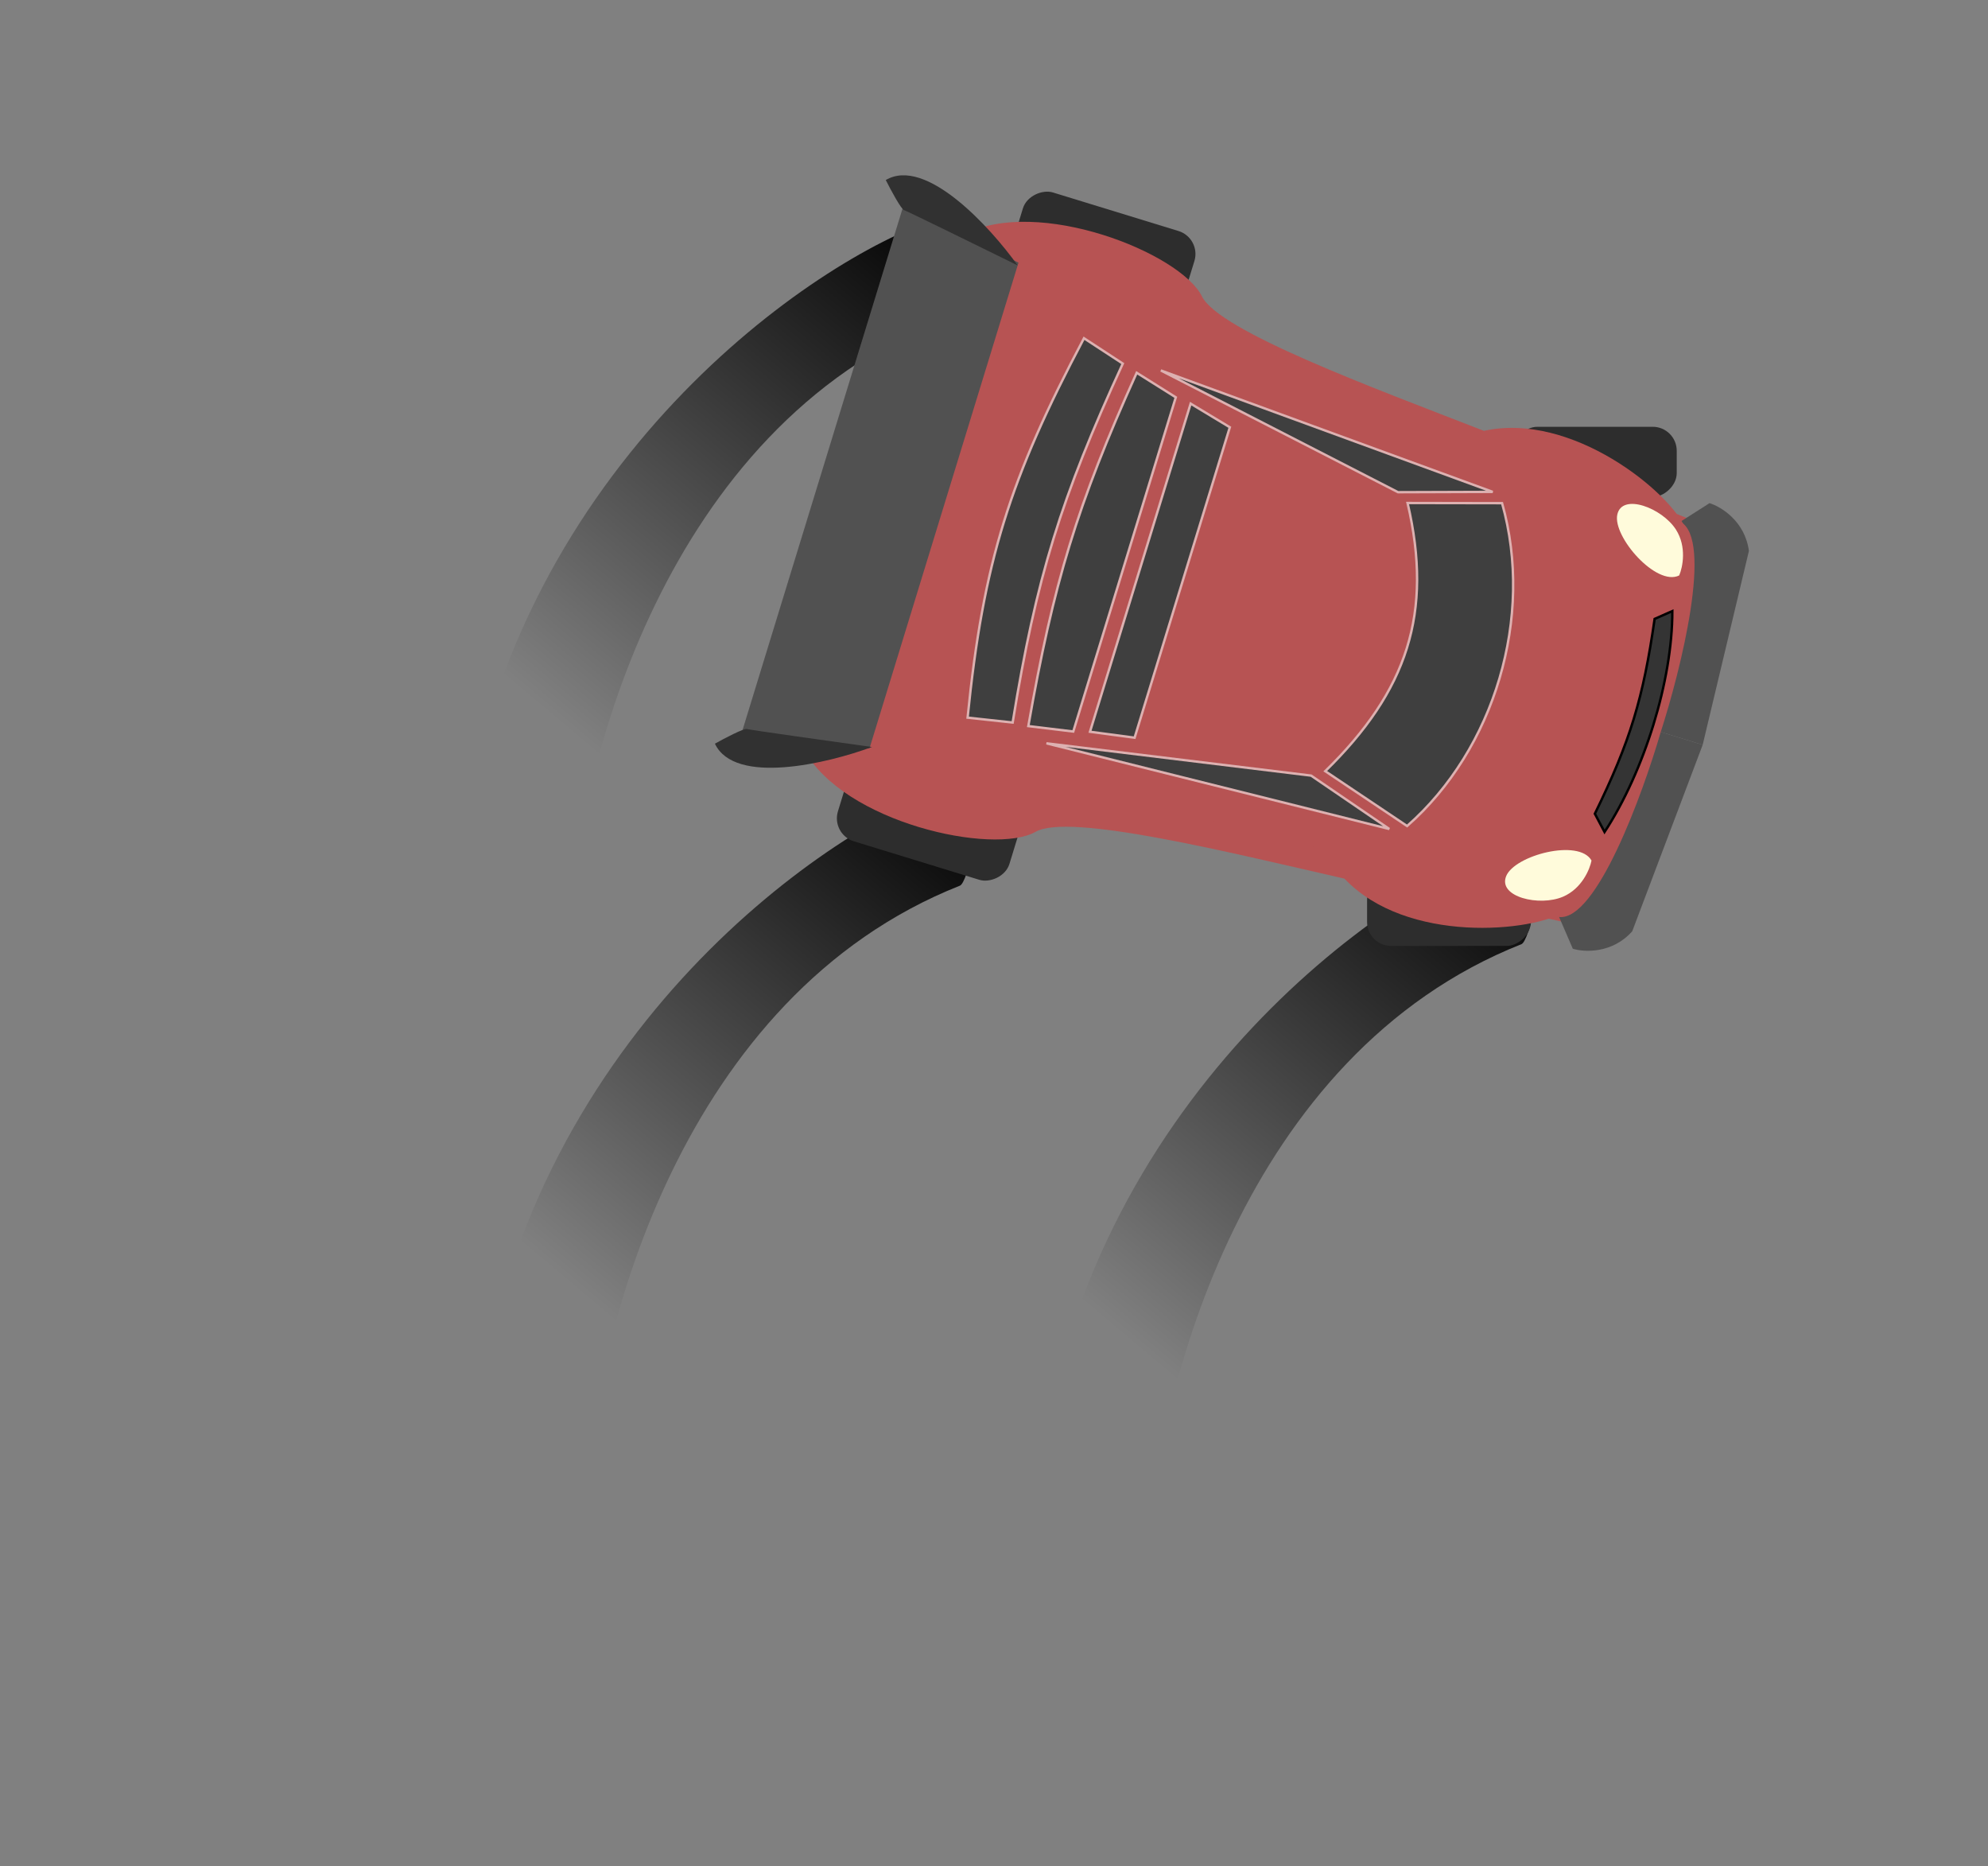 <svg width="828" height="777" viewBox="0 0 828 777" fill="none" xmlns="http://www.w3.org/2000/svg">
<rect x="0" y="0" width="828" height="777" fill="#808080" stroke="none"/>
<path d="M196.039 622.937C201.565 454.945 323.359 359.289 383.565 332.46L410.395 329.782C408.234 342.17 403.096 367.312 399.836 368.773C283.749 414.738 247.891 555.951 244.473 620.811L196.039 622.937Z" fill="url(#paint0_linear)"/>
<path d="M189.039 386.937C194.565 218.945 316.359 123.289 376.565 96.46L403.395 93.782C401.234 106.17 396.096 131.312 392.836 132.773C276.749 178.738 240.891 319.951 237.473 384.811L189.039 386.937Z" fill="url(#paint1_linear)"/>
<path d="M429.916 647.299C435.442 479.307 557.236 383.651 617.442 356.822L644.272 354.144C642.111 366.532 636.973 391.674 633.713 393.135C517.626 439.1 481.768 580.313 478.35 645.174L429.916 647.299Z" fill="url(#paint2_linear)"/>
<rect x="698.356" y="177.712" width="29.235" height="68.214" rx="10" transform="rotate(89.988 698.356 177.712)" fill="#2D2D2D"/>
<rect x="637.599" y="364.634" width="29.235" height="68.214" rx="10" transform="rotate(89.988 637.599 364.634)" fill="#2D2D2D"/>
<rect x="500.398" y="99.127" width="43.04" height="74.711" rx="10" transform="rotate(107.059 500.398 99.127)" fill="#2D2D2D"/>
<rect x="430.119" y="328.148" width="43.04" height="74.711" rx="10" transform="rotate(107.059 430.119 328.148)" fill="#2D2D2D"/>
<path d="M709.027 218.229C713.89 220.141 716.461 225.474 714.928 230.469L691.447 306.989C689.827 312.269 684.233 315.236 678.953 313.616L368.128 218.234C362.848 216.614 359.881 211.02 361.501 205.74L392.326 105.291C394.034 99.722 400.123 96.787 405.544 98.918L709.027 218.229Z" fill="#B75353"/>
<path d="M657.733 385.386C662.831 386.531 667.951 383.558 669.484 378.563L692.965 302.043C694.585 296.763 691.619 291.169 686.339 289.549L375.513 194.167C370.233 192.547 364.64 195.514 363.019 200.794L332.195 301.243C330.486 306.812 333.88 312.657 339.564 313.933L657.733 385.386Z" fill="#B75353"/>
<path d="M712.016 209.511L699.872 217.252C713.61 224.525 700.148 278.638 691.699 304.785L709.167 310.145L728.42 229.41C726.787 217.016 716.804 210.98 712.016 209.511Z" fill="#515151"/>
<path d="M655.079 395.057L649.367 381.836C664.82 383.52 684.027 331.17 691.699 304.785L709.167 310.145L679.821 387.784C671.517 397.128 659.866 396.526 655.079 395.057Z" fill="#515151"/>
<path d="M586.252 209.45L625.611 209.519C639.005 256.896 622.539 311.878 586.056 343.953L551.968 321.115C569.04 304.397 580.301 287.947 585.944 269.921C591.586 251.899 591.598 232.348 586.252 209.45Z" fill="#3F3F3F" stroke="#DDB1B1"/>
<path d="M582.284 204.952L621.715 204.82L483.484 154.247L582.284 204.952Z" fill="#3F3F3F" stroke="#DDB1B1"/>
<path d="M546.073 322.957L578.643 345.183L435.837 309.516L546.073 322.957Z" fill="#3F3F3F" stroke="#DDB1B1"/>
<path d="M495.904 168.072L512.224 177.916L472.559 307.175L453.979 304.697L495.904 168.072Z" fill="#3F3F3F" stroke="#DDB1B1"/>
<path d="M473.434 155.222L489.718 165.444L447.014 304.605L428.296 302.342C438.765 242.788 448.535 210.327 473.434 155.222Z" fill="#3F3F3F" stroke="#DDB1B1"/>
<path d="M500.596 123.397C507.723 137.816 571.375 161.256 618.048 179.401C654.844 171.325 695.683 205.065 701.993 220.026L429.396 121.51L401.466 97.649C432.292 81.625 491.686 105.373 500.596 123.397Z" fill="#B75353"/>
<path d="M431.328 346.357C445.316 338.418 511.159 354.715 559.976 365.873C585.909 393.198 638.644 388.173 652.26 379.327L371.325 307.982L334.819 312.07C351.35 342.626 413.842 356.281 431.328 346.357Z" fill="#B75353"/>
<path d="M424.21 109.346L362.151 311.583L308.842 305.373L376.011 86.486L424.21 109.346Z" fill="#515151"/>
<path d="M368.927 74.968C385.542 65.116 412.467 94.558 423.853 110.51C408.603 102.999 377.791 87.882 376.549 87.5C375.307 87.119 370.95 78.987 368.927 74.968Z" fill="#313131"/>
<path d="M297.757 309.662C305.986 327.137 344.791 317.866 363.165 311.046C346.326 308.71 312.339 303.943 311.096 303.562C309.854 303.181 301.686 307.47 297.757 309.662Z" fill="#313131"/>
<path d="M451.477 140.84L467.639 151.402C441.939 207.284 431.641 240.112 421.769 300.855L403.001 298.828C409.542 233.759 420.639 199.16 451.477 140.84Z" fill="#3F3F3F" stroke="#DDB1B1"/>
<path d="M698.023 220.507C702.614 227.692 700.841 236.237 699.381 239.611C689.862 244.335 671.636 223.452 673.599 214.286C675.563 205.12 692.285 211.526 698.023 220.507Z" fill="#FFFBDB"/>
<path d="M651.024 373.371C658.854 369.998 662.18 361.929 662.864 358.316C657.633 349.066 630.831 356.131 627.315 364.821C623.798 373.511 641.235 377.588 651.024 373.371Z" fill="#FFFBDB"/>
<path d="M668.296 346.447C684.841 321.146 696.578 283.347 696.526 254.45L689.155 257.71C684.383 290.787 679.067 308.541 664.26 338.838L668.296 346.447Z" fill="#343434" stroke="black"/>
<defs>
<linearGradient id="paint0_linear" x1="411.354" y1="332.912" x2="240.054" y2="536.474" gradientUnits="userSpaceOnUse">
<stop/>
<stop offset="1" stop-opacity="0"/>
</linearGradient>
<linearGradient id="paint1_linear" x1="404.354" y1="96.912" x2="233.054" y2="300.474" gradientUnits="userSpaceOnUse">
<stop/>
<stop offset="1" stop-opacity="0"/>
</linearGradient>
<linearGradient id="paint2_linear" x1="645.231" y1="357.274" x2="473.931" y2="560.836" gradientUnits="userSpaceOnUse">
<stop/>
<stop offset="1" stop-opacity="0"/>
</linearGradient>
</defs>
</svg>
